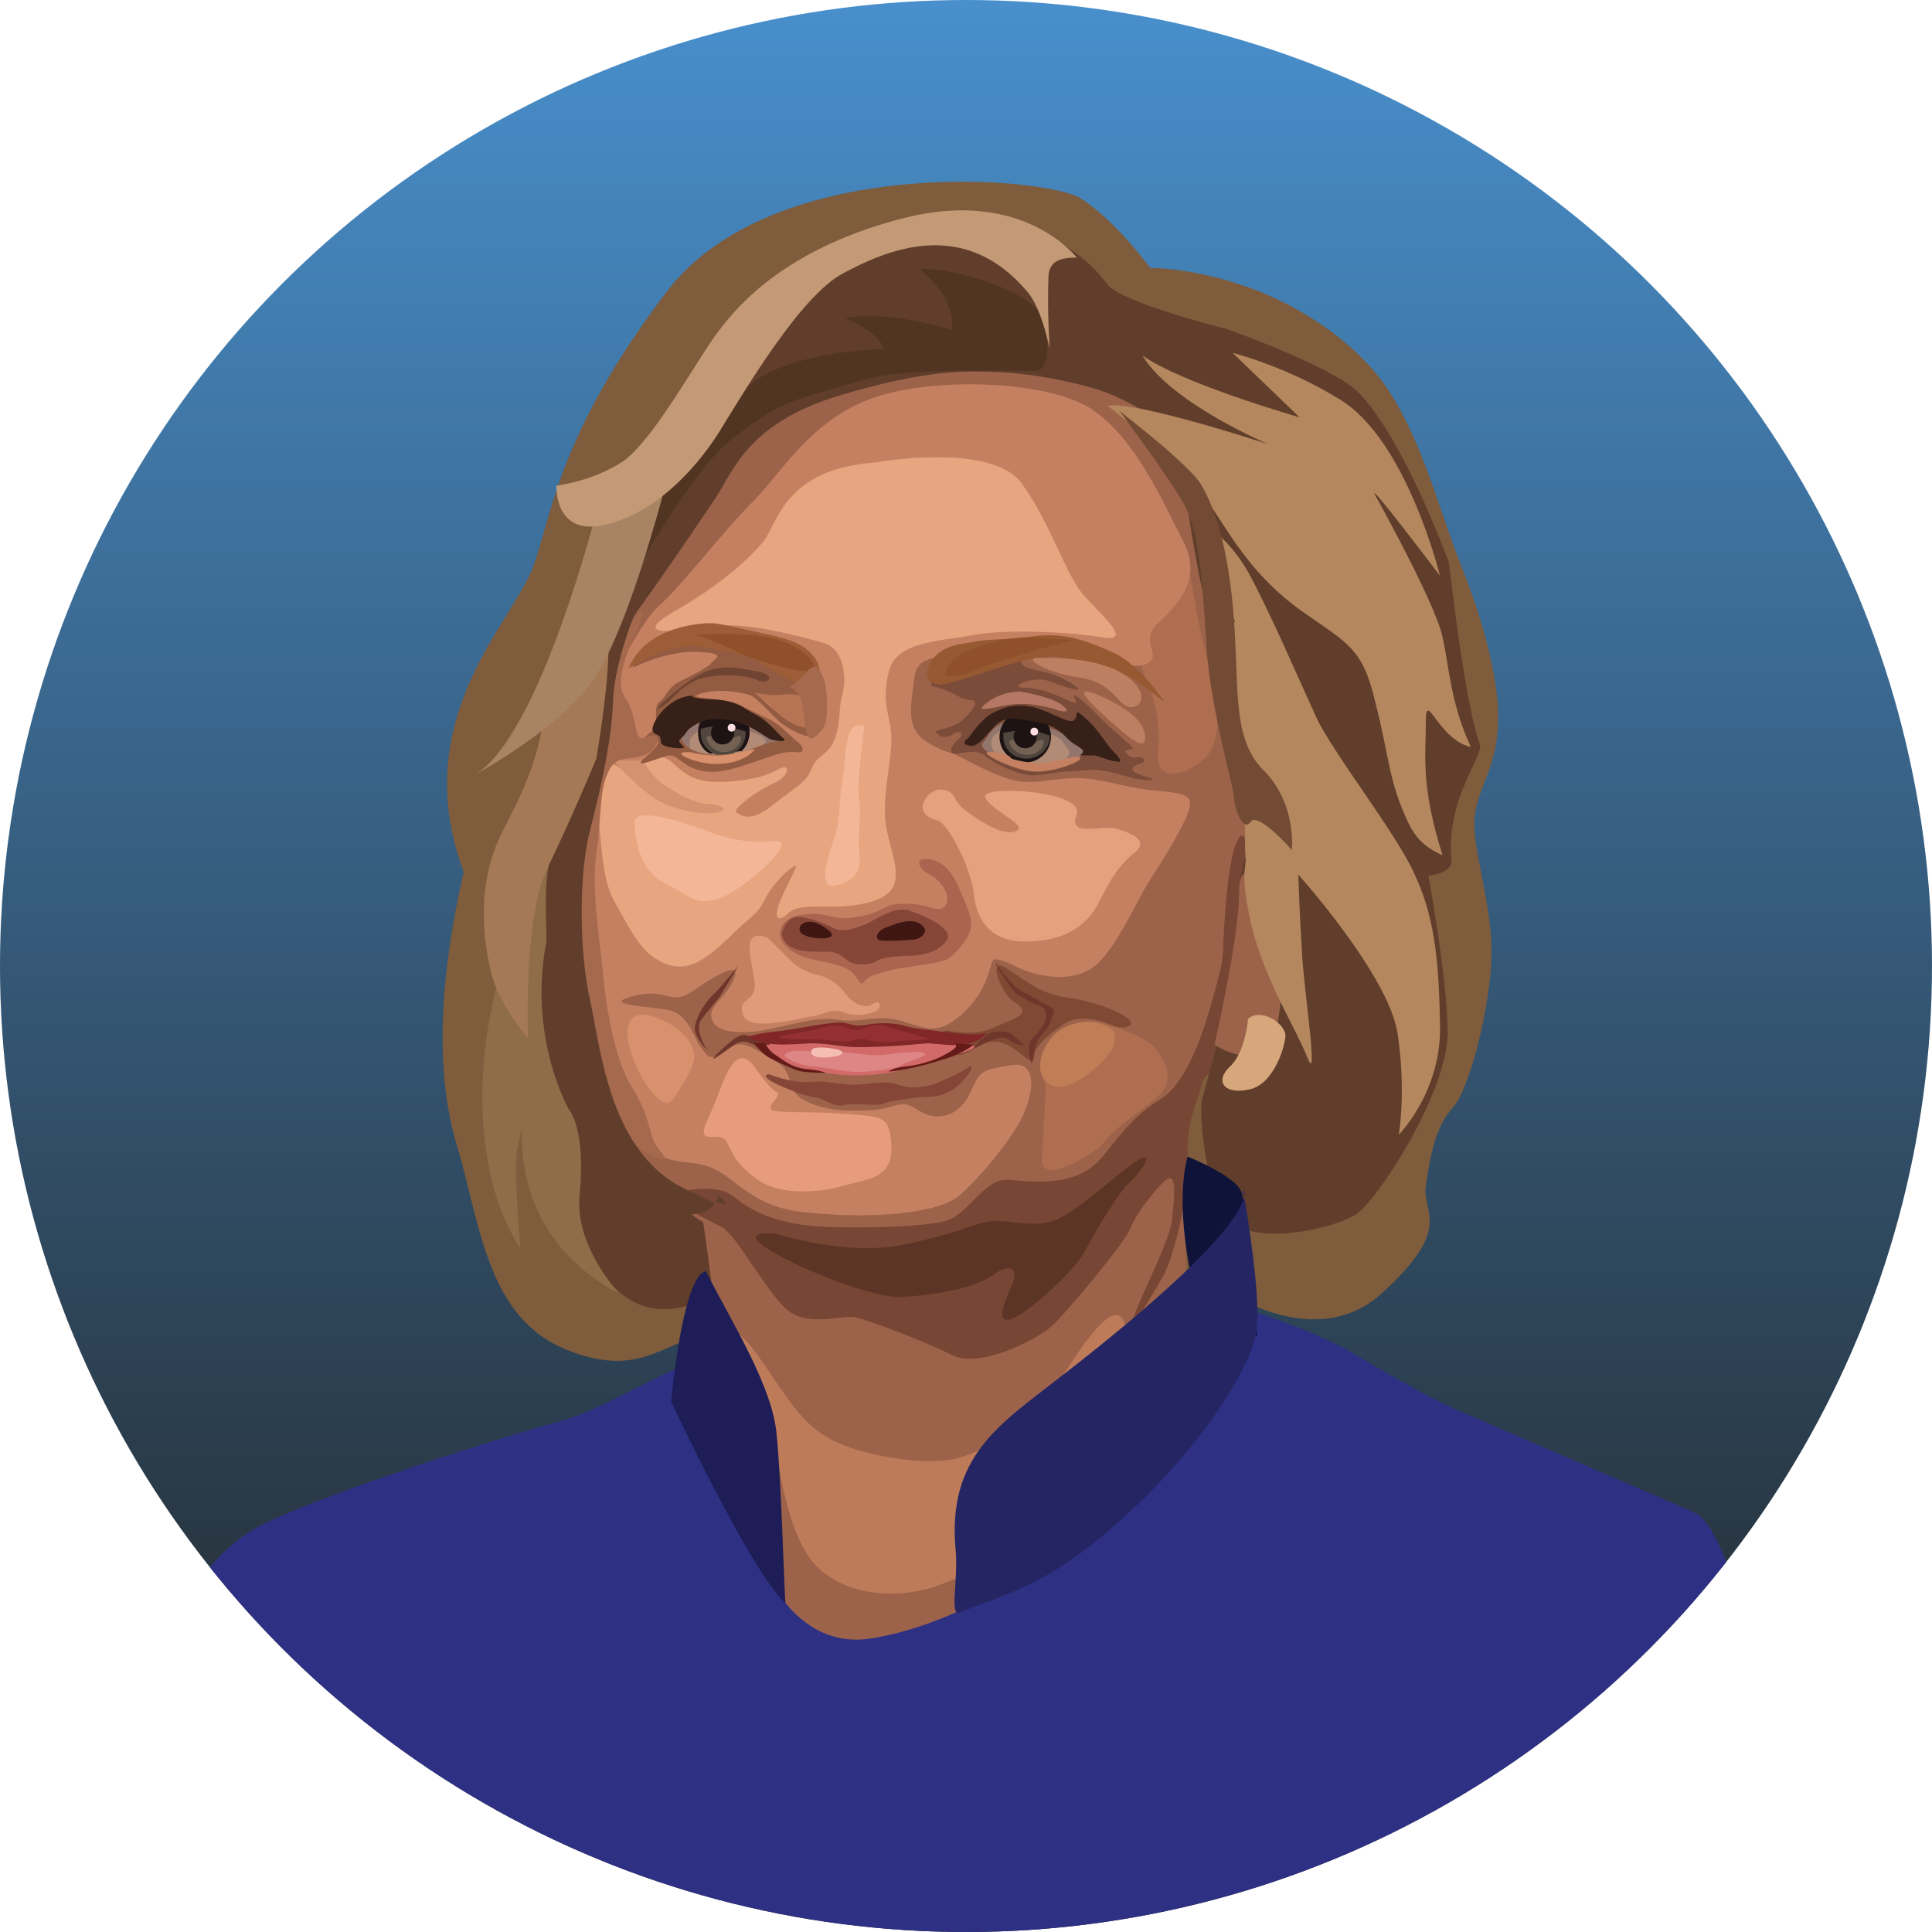 <?xml version="1.0" encoding="utf-8"?>
<!-- Generator: Adobe Illustrator 19.1.0, SVG Export Plug-In . SVG Version: 6.00 Build 0)  -->
<svg version="1.1" id="Layer_1" xmlns="http://www.w3.org/2000/svg" xmlns:xlink="http://www.w3.org/1999/xlink" x="0px" y="0px"
	 viewBox="0 0 150 150" style="enable-background:new 0 0 150 150;" xml:space="preserve">
<style type="text/css">
	.st0{clip-path:url(#SVGID_3_);}
	.st1{fill-rule:evenodd;clip-rule:evenodd;fill:#2E3084;}
	.st2{fill-rule:evenodd;clip-rule:evenodd;fill:#7F5C3C;}
	.st3{fill-rule:evenodd;clip-rule:evenodd;fill:#603E2B;}
	.st4{fill-rule:evenodd;clip-rule:evenodd;fill:#906D49;}
	.st5{fill-rule:evenodd;clip-rule:evenodd;fill:#9C634A;}
	.st6{fill-rule:evenodd;clip-rule:evenodd;fill:#AE6E4F;}
	.st7{fill-rule:evenodd;clip-rule:evenodd;fill:#C58061;}
	.st8{fill-rule:evenodd;clip-rule:evenodd;fill:#B67455;}
	.st9{fill-rule:evenodd;clip-rule:evenodd;fill:#AA644F;}
	.st10{fill-rule:evenodd;clip-rule:evenodd;fill:#E7A580;}
	.st11{fill-rule:evenodd;clip-rule:evenodd;fill:#D59270;}
	.st12{fill-rule:evenodd;clip-rule:evenodd;fill:#F3B697;}
	.st13{fill-rule:evenodd;clip-rule:evenodd;fill:#E89C7E;}
	.st14{fill-rule:evenodd;clip-rule:evenodd;fill:#854638;}
	.st15{fill-rule:evenodd;clip-rule:evenodd;fill:#3F1612;}
	.st16{fill-rule:evenodd;clip-rule:evenodd;fill:#E19A7C;}
	.st17{fill-rule:evenodd;clip-rule:evenodd;fill:#804934;}
	.st18{fill-rule:evenodd;clip-rule:evenodd;fill:#D26A69;}
	.st19{fill-rule:evenodd;clip-rule:evenodd;fill:#DE8585;}
	.st20{fill-rule:evenodd;clip-rule:evenodd;fill:#F5BEB4;}
	.st21{fill-rule:evenodd;clip-rule:evenodd;fill:#6F362B;}
	.st22{fill-rule:evenodd;clip-rule:evenodd;fill:#812728;}
	.st23{fill-rule:evenodd;clip-rule:evenodd;fill:#935B41;}
	.st24{fill-rule:evenodd;clip-rule:evenodd;fill:#784634;}
	.st25{fill-rule:evenodd;clip-rule:evenodd;fill:#B18B75;}
	.st26{fill-rule:evenodd;clip-rule:evenodd;fill:#92766D;}
	.st27{fill-rule:evenodd;clip-rule:evenodd;fill:#1D1314;}
	.st28{fill-rule:evenodd;clip-rule:evenodd;fill:#50463E;}
	.st29{fill-rule:evenodd;clip-rule:evenodd;fill:#736253;}
	.st30{fill-rule:evenodd;clip-rule:evenodd;fill:#FCDEE1;}
	.st31{fill-rule:evenodd;clip-rule:evenodd;fill:#BD7F61;}
	.st32{fill-rule:evenodd;clip-rule:evenodd;fill:#943034;}
	.st33{fill-rule:evenodd;clip-rule:evenodd;fill:#5C3526;}
	.st34{fill-rule:evenodd;clip-rule:evenodd;fill:#BE7B5A;}
	.st35{fill-rule:evenodd;clip-rule:evenodd;fill:#E7A07E;}
	.st36{fill-rule:evenodd;clip-rule:evenodd;fill:#7B4C39;}
	.st37{fill-rule:evenodd;clip-rule:evenodd;fill:#362018;}
	.st38{fill-rule:evenodd;clip-rule:evenodd;fill:#D9906C;}
	.st39{fill-rule:evenodd;clip-rule:evenodd;fill:#9C5D37;}
	.st40{fill-rule:evenodd;clip-rule:evenodd;fill:#90512A;}
	.st41{fill-rule:evenodd;clip-rule:evenodd;fill:#704432;}
	.st42{fill-rule:evenodd;clip-rule:evenodd;fill:#B47864;}
	.st43{fill-rule:evenodd;clip-rule:evenodd;fill:#965931;}
	.st44{fill-rule:evenodd;clip-rule:evenodd;fill:#B4875E;}
	.st45{fill-rule:evenodd;clip-rule:evenodd;fill:#513421;}
	.st46{fill-rule:evenodd;clip-rule:evenodd;fill:#D6A77B;}
	.st47{fill-rule:evenodd;clip-rule:evenodd;fill:#C07D56;}
	.st48{fill-rule:evenodd;clip-rule:evenodd;fill:#641A17;}
	.st49{fill-rule:evenodd;clip-rule:evenodd;fill:#0F1239;}
	.st50{fill-rule:evenodd;clip-rule:evenodd;fill:#252564;}
	.st51{fill-rule:evenodd;clip-rule:evenodd;fill:#1E1D57;}
	.st52{fill-rule:evenodd;clip-rule:evenodd;fill:#734A34;}
	.st53{fill-rule:evenodd;clip-rule:evenodd;fill:#A5694E;}
	.st54{fill-rule:evenodd;clip-rule:evenodd;fill:#A57955;}
	.st55{fill-rule:evenodd;clip-rule:evenodd;fill:#A98464;}
	.st56{fill-rule:evenodd;clip-rule:evenodd;fill:#C49975;}
</style>
<g>
	<defs>
		<circle id="SVGID_1_" cx="75" cy="75" r="75"/>
	</defs>
	<linearGradient id="SVGID_2_" gradientUnits="userSpaceOnUse" x1="75" y1="150" x2="75" y2="9.094947e-13">
		<stop  offset="0" style="stop-color:#212121"/>
		<stop  offset="1" style="stop-color:#488FCC"/>
	</linearGradient>
	<use xlink:href="#SVGID_1_"  style="overflow:visible;fill-rule:evenodd;clip-rule:evenodd;fill:url(#SVGID_2_);"/>
	<clipPath id="SVGID_3_">
		<use xlink:href="#SVGID_1_"  style="overflow:visible;"/>
	</clipPath>
	<g id="Shape_251_3_" class="st0">
		<g>
			<path class="st1" d="M131.5,117.4c-4.9-2.1-18.3-7.9-18.3-7.9s-2.8-1.2-8.1-4.4c-4.4-2.6-12.8-4.8-12.8-4.8s-28.1,3.5-34.1,4.3
				c-6,0.8-10.1,4.5-14.9,5.8c-4.8,1.3-17.9,5.5-22.8,7.9c-5,2.4-7.1,8.3-7.1,8.3l-5.4,26.8c0,0,32.1,4.2,64.6,4
				c33.4-0.2,67.2-4.7,67.2-4.7S136.4,119.5,131.5,117.4z"/>
		</g>
	</g>
	<g id="Shape_234_2_" class="st0">
		<g>
			<path class="st2" d="M114.5,63.3c0.3-2.3,1.7-3.7,1.8-7.1c0.2-3.4-1.4-8.7-2.9-12.4c-1.5-3.7-2.9-9.4-5.6-13.5
				c-2.7-4.1-7.7-7-11.5-8.2c-3.8-1.3-7-1.3-7-1.3s-2.7-3.7-5.4-5.4c-2.7-1.7-23.9-3.5-32.1,7.2c-8.2,10.8-8.8,16.7-10.3,21.1
				c-1.4,4.4-10,11.9-5.5,24c-1.7,7.4-2.4,15.2-0.5,21.3c1.8,6.1,2.3,13.3,8.5,15.8c6.3,2.5,7.6-1.2,13.4-1.9s36.5-3.5,36.5-3.5
				s7.8,6.1,13.4,1c5.6-5.1,3.1-6.2,3.4-8.3s0.7-4.6,2.1-6.1c1.3-1.4,3-8.1,3-12.1S114.2,65.6,114.5,63.3z"/>
		</g>
	</g>
	<g id="Shape_250_3_" class="st0">
		<g>
			<path class="st3" d="M52,88.5l-5.8-26.2c0,0-1.1-2.7-3.4,5.3c-2.3,8-1.6,7.3,1.2,23.3c2.8,16,11.6,9.4,11.6,9.4
				C57.1,94.9,52,88.5,52,88.5z"/>
		</g>
	</g>
	<g id="Shape_235_2_" class="st0">
		<g>
			<path class="st4" d="M45,92.8c0.5-5.2-0.8-6.6-0.8-6.6s-3.6-6.2-1.5-14.3c1.7-6.5,2.6-11.1,2.6-11.1l-1.5-11.7
				c0,0,0.5,9.5-4.7,25.6c-2.6,8.2-2.1,17.1,1.3,22.2c-0.6-7.9-0.3-7.2,0.1-9.2c0.4-1.9-1.9,7.7,7.5,12.7
				C48.1,100.4,44.6,96.8,45,92.8z"/>
		</g>
	</g>
	<g id="Shape_181_2_" class="st0">
		<g>
			<path class="st5" d="M100.3,50c-0.4-0.5-1.9-9.1-3.4-11c-1.4-1.9-2.6-5.8-5.6-7.9c-3-2.1-7.2-5.2-9.1-5.8c-1.8-0.6-4-2.2-6.1-2.2
				s-6.4,1.1-7,1.2c-0.6,0.1-16.9,7.5-20,18.9c0,0-4.4,14.1-4.4,18.4s0,9.7,0.1,12.7c0.1,2.9,0.1,9.3,4.5,15.3
				c3,4.1,5.3,5.3,5.3,5.3s1.5,10.3,1.6,14.2c0.1,3.9,2.3,19.6,11.5,18.1c9.2-1.5,20.1-9.7,22.8-17.1c2.7-7.4,1.1-16.6,1.4-19.9
				c0.3-3.4,0.8-7.2,2.6-7.9c1.8-0.6,4.3,0.9,4.8-4.5c0.4-5.4,0.1-13.3,0-15.1C99.2,60.6,100.8,50.5,100.3,50z"/>
		</g>
	</g>
	<g id="Shape_248_3_" class="st0">
		<g>
			<path class="st5" d="M93.4,71.6c0.1-2.5-0.3-4.5-1.6-2.3c-1.3,2.3-1.8,2.8-3.1,5.8c-1.3,3-0.8,3.2-0.8,3.2c1.6,7.2,4.3,1.1,5.1-1
				C93.7,75.4,93.3,74.1,93.4,71.6z"/>
		</g>
	</g>
	<g id="Shape_247_3_" class="st0">
		<g>
			<path class="st6" d="M93.9,51.8c-0.8-2.6-1.6-7.9-1.6-7.9c-1.4-0.6-4.8,5.4-4.1,6.9c0.6,1.5,2.1,4.4,1.7,7.4
				c-0.3,2.9,2.4,1.9,3.7,0.6C94.9,57.5,94.7,54.4,93.9,51.8z"/>
		</g>
	</g>
	<g id="Shape_182_2_" class="st0">
		<g>
			<path class="st7" d="M89.9,61.4c-2.4-0.2-3-0.6-5.1-0.9s-3.7,0.3-5.3,0.2c-1.6-0.1-3.7-1.3-4.9-1.9c-1.2-0.6-1.1-0.3-2.3-1
				c-1.2-0.6-1.8-1.5-1.5-3.7c0.3-2.2,0-2.8,2.6-3.2c2.6-0.4,5.2-1.7,8.7-0.9s5.8,2.2,7,1.5s-0.8-1.7,0.9-3.2
				c1.6-1.5,3.4-3.5,1.8-6.4c-1.5-2.9-3.6-7.8-7-10.1S72.2,29.2,67.5,31c-4.7,1.8-6.8,5.7-9.1,8s-5.4,6.4-7.2,8s-3.9,6.6-4.9,8
				s-2.3,7.4-1.6,10.5c0.6,3.1,0.2,8.4,0.4,9.8c0,0-0.9,9.7,5.4,14c2.6,1.7,3.5,0.1,6.4,2.4c2.9,2.3,4.5,2.4,7.9,2.6
				s8.1-0.1,9.7-1.5c1.6-1.4,3.4-3.6,4.5-5.4s1.9-5.1-0.5-4.7c-2.5,0.4-2.4,0.5-3.2,2.2s-2.5,2.3-4,1.3c-1.5-1-1.6-0.1-3.7,0
				c-2.1,0.1-3.7,0-5.2-0.8c-1.5-0.8-0.6-2.1-2.2-3s-2.5-1.9-3.9-0.9c-1.3,1-1.3,0.5-1.9-0.2c-0.6-0.8-0.9-2.6-2.6-2.9
				c-1.7-0.3-5.3-0.4-2.5-1.1c2.6-0.6,2.7,0.8,4.4-0.3c2.6-1.8,3.9-2.3,3.2-0.8s-2.2,2-1.5,3.2c0.5,0.9,2.8,0.9,4.8,0.4
				c1.9-0.4,3.4-0.9,5.1-0.6c1.7,0.2,2.8-0.5,4.8,0.1c1.9,0.6,2.7,1,4.4-0.4s2.2-3.1,2.4-3.8c0.2-0.5-0.1-1.1,2.1,0
				c1.5,0.7,4.2,1.3,6-0.1c1.7-1.4,3.2-5,4.3-6.7c1.1-1.7,2.7-4.3,3-5.4C92.6,61.9,92.3,61.6,89.9,61.4z"/>
		</g>
	</g>
	<g id="Shape_241_1_" class="st0">
		<g>
			<path class="st8" d="M63.4,51.9l-4.5,1.3c-0.9,0-0.7,0.6,0.3,1.1c1,0.5,1.6,2.2,3.1,2.5c1,0.2,1.2,0.1,1.6-1.2
				C64.6,53.8,63.4,51.9,63.4,51.9z"/>
		</g>
	</g>
	<g id="Shape_191_1_" class="st0">
		<g>
			<path class="st9" d="M74.3,68.6c-1-2.1-2.4-1.9-2.4-1.9c-1-0.1-0.4,0.9,0.1,1.1c0.5,0.2,1.3,0.9,1.5,1.6c0.2,0.8-0.2,1.4-1.1,1.1
				c-0.9-0.3-1.8-0.4-2.8-0.3c-1,0.1-1.1,0.6-2.6,0.9c-1.5,0.3-1.8,0.2-2.7,0c-0.9-0.2-1.4-0.2-2.4,0s-1.5,1-1.3,1.7
				c0.2,0.8,1.4,1.4,2.1,1.6c0.7,0.2,2.5,0.4,3.2,0.9c0.8,0.5,0.8,1.4,1.2,0.9s1.1-0.6,2.1-0.9c0.9-0.2,3.7-0.5,4.3-0.8
				s1.6-1.5,1.8-2.2C75.6,71.5,75.2,70.6,74.3,68.6z"/>
		</g>
	</g>
	<g id="Shape_183_2_" class="st0">
		<g>
			<path class="st10" d="M84.3,46.4c-1.6-1.7-2.6-5.6-5-8.9c-2.4-3.2-11.3-1.6-11.3-1.6c-7.1,0.5-7.6,4.7-8.7,6.1
				c-1.1,1.4-3.5,3.5-7,5.5c-3.6,2.1,0.5,1.5,3.4,1.1c2.3-0.3,6.4,0.8,8.2,1.3c1.8,0.5,1.8,3.1,1.5,4c-0.3,0.9-0.1,2.2-0.6,3.5
				s-1.4,1.2-1.8,2.3s-1.4,1.5-3,2.8s-2.3,0.9-2.8,0.6c-0.5-0.2,1.7-1.8,2.9-2.3s1.3-1.6,0.4-1.1c-0.9,0.5-2.1,0.9-4.3,1
				c-2.3,0.1-3-0.6-4-1.5c-1-0.9-1.9-0.1-3.2,0.4c-1.3,0.5-0.5-0.5-2.6-0.4s-0.1,3,0.1,4.7c0.2,1.7,0.3,4.4,1.1,5.9
				c0.8,1.4,1.9,3.7,3.1,4.5c2.4,1.6,3.9,0.4,6.1-1.7c1.5-1.5,1.9-1.5,2.5-2.6c0.5-1.1,1.6-2.3,2.3-2.7c0.6-0.4-0.3,0.9-1,2.6
				s0,1.6,0.6,1s1.9-0.5,3.1-0.5s3.8-0.1,4.8-1.2c1-1.1,0.1-2.9-0.3-5c-0.4-2.1,0.5-5.4,0.4-7.1c-0.1-1.7-0.8-2.5-0.2-4.9
				c0.5-2.4,3.9-2.4,6.6-2.9c2.7-0.5,7.9-0.2,10.1,0.2C87.8,49.8,85.9,48.1,84.3,46.4z"/>
		</g>
	</g>
	<g id="Shape_244_2_" class="st0">
		<g>
			<path class="st11" d="M54.9,62.4c-0.8,0-2-0.6-3.1-1.3c-1.1-0.6-1.9-2.1-1.9-2.1c-0.9,0.2-2.3-0.2-2.1,0.2s2.2,2.3,3.2,2.9
				s3.1,1.2,4.5,1C57,62.9,55.7,62.4,54.9,62.4z"/>
		</g>
	</g>
	<g id="Shape_184_2_" class="st0">
		<g>
			<path class="st12" d="M66.7,62c-0.2-1,0.4-5.6,0.4-5.6c-1.6-0.7-1.4,2.4-1.7,4.2c-0.3,1.8-0.1,3.2-0.8,5c-0.6,1.7-1,3.6,0.5,3.1
				c1.5-0.4,1.8-1.4,1.6-2.6C66.6,64.9,66.9,62.9,66.7,62z"/>
		</g>
	</g>
	<g id="Shape_185_2_" class="st0">
		<g>
			<path class="st12" d="M60.2,65.3c-2.1,0.2-3.7-0.2-4.8-0.6s-6.8-2.6-6.1-0.5c0,0,0,3.2,2.2,4.3c2.2,1.1,2.3,1.8,4.2,1.3
				C57.7,69.2,62.2,65.1,60.2,65.3z"/>
		</g>
	</g>
	<g id="Shape_186_2_" class="st0">
		<g>
			<path class="st13" d="M65.9,86.5c-2.7-0.2-3.7-0.1-5.4-0.2c-1.7-0.1,0.4-1.2-0.2-1.5c-0.6-0.3-1.9-2.2-1.9-2.2
				c-1.6-1.7-2.3,1.9-3.4,4.2c-1.1,2.3,0.6,1,1.3,1.7c0.6,0.8,0.5,1.6,2.4,3c1.8,1.4,5.1,1.1,7,0.5c1.9-0.5,3.6-0.6,3.5-3
				C69.1,86.7,68.6,86.7,65.9,86.5z"/>
		</g>
	</g>
	<g id="Shape_187_2_" class="st0">
		<g>
			<path class="st14" d="M75.3,82.8c-0.4,0.3-1.8,1-2.6,1.3c-0.8,0.3-2,0.5-3,0.1c-1-0.4-2.5,0.1-3.8,0s-1.8-0.3-3.1-0.2
				c-1.4,0.1-3.1-0.6-3.1-0.6c-1.3,0.2,2.9,1.8,3.6,1.8c0.7,0.1,1.5,0.8,2.2,0.6c0.6-0.2,2.8,0.1,3.1-0.1s1.9-0.4,2.7-0.5
				s1.4,0.1,2.5-0.5S75.8,82.6,75.3,82.8z"/>
		</g>
	</g>
	<g id="Shape_188_2_" class="st0">
		<g>
			<path class="st14" d="M70.6,70.7c-1.2-0.4-2.7,0.8-3.5,1.1c-0.8,0.3-1.7,0.6-2.3,0.3c-0.6-0.3-1.4-0.7-2.6-0.9s-1.5,1.3-1.5,1.3
				c0.3,1.8,3.1,1.3,3.8,1.4c0.7,0.1,0.9,0.4,1.5,0.8c0.6,0.3,1.6,0.2,2.1-0.1c0.4-0.3,1.9-0.4,2.8-0.4c0.9-0.1,2-0.3,2.6-1.2
				C74.1,72.1,71.8,71.1,70.6,70.7z"/>
		</g>
	</g>
	<g id="Shape_189_2_" class="st0">
		<g>
			<path class="st15" d="M64.3,72.2c-0.9-0.7-1.6-0.8-2.1-0.4c0,0-0.5,0.6,0.5,0.9S65.2,72.9,64.3,72.2z"/>
		</g>
	</g>
	<g id="Shape_190_1_" class="st0">
		<g>
			<path class="st15" d="M71.4,71.7c-0.8-0.5-2.3,0.2-2.3,0.2c-1.1,0.3-1.2,1-0.8,1.1c0.4,0.1,2.6,0,2.9-0.1
				C71.7,72.7,72.2,72.2,71.4,71.7z"/>
		</g>
	</g>
	<g id="Shape_193_2_" class="st0">
		<g>
			<path class="st16" d="M67.7,78c-0.7,0.4-1.7-0.3-2.1-0.9c-0.4-0.6-1.2-1.2-2.1-1.4c-0.9-0.2-1.6-0.6-2.2-1.2
				c-0.5-0.5-1.7-1.7-1.7-1.7c-2.4-0.9-1,2.3-1,3.7s-1.4,0.9-0.9,2.3c0.5,1.4,4.5,0.2,5.4,0.1c0.9-0.1,1.4-0.7,2.4-0.3
				c1,0.4,2.1,0.1,2.5-0.1C68.5,78.2,68.4,77.5,67.7,78z"/>
		</g>
	</g>
	<g id="Shape_206_2_" class="st0">
		<g>
			<path class="st17" d="M87.6,79.1c-0.6-0.5-2.4-1.3-4.5-1.6c-2.2-0.3-3.1-1.1-4.9-2.3c-1.7-1.1-0.4,2,0.4,2.5
				c1.9,1.1-0.1,1.4-1.5,2.1s-3.6,0.2-3.6,0.2c-1.4,0.2,0.2,2.4,1.4,1.8c1.2-0.5,1.2-1,2.5-0.9c1.6,0.1,2.9,2.4,2.9,1.1
				c0-0.7,1-1.6,2.3-2.5c1.1-0.7,2.4-0.4,3.5,0C87.4,80.1,88.2,79.6,87.6,79.1z"/>
		</g>
	</g>
	<g id="Shape_196_2_" class="st0">
		<g>
			<path class="st18" d="M75.6,81.2c-0.6-0.3-4.1-0.3-5.7-0.5s-11.5,0-10.8,0.6c0,0,0.9,0.8,1.8,1.2c1,0.4,2.3,0.7,3.9,0.9
				s3.7,0.1,5.6-0.4C72.3,82.4,76.2,81.5,75.6,81.2z"/>
		</g>
	</g>
	<g id="Shape_198_2_" class="st0">
		<g>
			<path class="st19" d="M71.8,81.8c-0.3-0.3-2.3,0-3.2,0.1c-0.9,0.1-2.9-0.2-2.9-0.2c-0.4-0.1-2.3-0.1-3-0.1s-1.2-0.1-1.7,0.2
				c-0.5,0.3,1.4,1,2.1,1c0.6,0,2.4,0.4,3,0.4c0.6,0.1,2.9-0.1,3.7-0.4C70.4,82.4,72.1,82,71.8,81.8z"/>
		</g>
	</g>
	<g id="Shape_197_2_" class="st0">
		<g>
			<path class="st20" d="M65.1,81.5c-0.9-0.2-2.1-0.3-2.1,0.1c0,0-0.2,0.5,0.9,0.5S65.9,81.8,65.1,81.5z"/>
		</g>
	</g>
	<g id="Shape_202_2_" class="st0">
		<g>
			<path class="st21" d="M57.1,80.6c-0.5,0.3-1.6,1.4-1.6,1.4c-0.6,0.7,1.2-0.7,1.7-1c0.8-0.3,0.8,0,1.4,0.1c0.6,0.1,1.2,0,1.2,0
				s-0.3-0.3-1-0.4C58.1,80.5,57.9,80.1,57.1,80.6z M78.9,80.6c-0.4-0.4-0.7-0.6-1.6-0.5c-0.9,0.1-1.7,1.3-1.7,1.3
				c0.3-0.1,1.1-0.6,1.9-0.8s0.8,0.3,1.6,0.5S79.3,81,78.9,80.6z M54.5,79.1c0.6-0.8,1.3-1.6,1.3-1.6s1.2-1.9,1.5-2.5
				c0,0-1.2,1.5-1.9,2.2c-0.7,0.6-1.7,2.3-1.4,3c0.3,0.8,0.9,1.3,0.9,1.3S53.8,79.9,54.5,79.1z M81.6,78.2c-0.4-0.2-1.2-0.7-2.2-1.2
				c-1-0.5-2.1-2.3-2.1-2.3C77.3,75,78.6,77,79,77.2s0.7,0.5,1.7,0.9c0.6,0.2,0.5,0.6,0.5,1c0,0.3-0.5,1-1.1,1.6
				c-0.5,0.6,0,1.9,0,1.9s0.2-1.1,0.4-1.7c0.3-0.6,1-1.1,1.1-1.7C81.8,78.5,82,78.4,81.6,78.2z"/>
		</g>
	</g>
	<g id="Shape_192_2_" class="st0">
		<g>
			<path class="st22" d="M74.1,80.2c-0.8-0.1-2.9-0.3-3.7-0.5c-0.8-0.3-2.1-0.3-2.7-0.2c-0.6,0.1-1.2,0.2-1.8,0s-1.1-0.1-1.9,0
				c-0.8,0.1-2.8,0.5-3.9,0.6c-1.1,0.1-2.1,0.4-2.1,0.4c1.4,0.8,3.2,0.6,5,0.5c1.3,0,2.4,0.3,3.6,0.3c2.7,0,5.1-0.3,5.5-0.3
				c1.3,0.1,3.5,0.5,4.5-0.8C75.8,80.4,74.9,80.3,74.1,80.2z"/>
		</g>
	</g>
	<g id="Shape_195_2_" class="st0">
		<g>
			<path class="st23" d="M63.2,51.5c-0.5-0.8-1.4-1.4-2.9-1.8c-1.6-0.4-2.6-0.3-4.7-0.3c-4.5,0-6.9,2.6-6.4,2.4c3.3-1.5,5-1.2,6-1.1
				c1,0.2,0.2,0.5-0.1,0.9c-0.3,0.3-1.3,0.8-2.3,1.3c-1,0.5-1,1.1-1.6,1.6s0.1,1.7-0.6,2.3c-0.8,0.5-0.8,1.1,0,0.8
				c0.8-0.4,0.7,0.2-0.5,1.2c-1.2,1,0.9,0.1,1.6-0.1s0.8,0.2,1.8,0.8c1,0.5,1.9,0.5,2.9,0.3s2.6-0.8,3.2-1c0.6-0.2,1.4-0.5,2.2-0.4
				c0.8,0.1,0.6-0.5,0-0.9C61.2,57,60.7,56.4,60,56c-0.7-0.4-1.7-0.8-2.4-1.2c-0.7-0.4-1.8-0.5-2.9-0.6c-1.1-0.1-0.7-0.3,0.4-0.5
				c1.1-0.2,2.7,0.1,3.2,0.3c0.5,0.2,1.8,1.7,2.3,2.1c0.5,0.4,1.2,0.8,1.9,1c0.7,0.2,0.7-0.5,0-0.6c-0.7-0.1-1.4-0.5-2.2-1.2
				s-1.7-1.5-1.7-1.5c1.7,0.2,1.2,0.2,2.5,0.1c1.2-0.1,2.4,0.8,2.7,0.4C64.5,53.6,63.8,52.2,63.2,51.5z"/>
		</g>
	</g>
	<g id="Shape_203_2_" class="st0">
		<g>
			<path class="st24" d="M96.1,65.2c-1,1.9-1.1,8.5-1.2,9.3c-0.1,0.8-0.9,3.7-1.4,5.2c-0.5,1.5-1.7,4.7-3.5,5.7
				c-1.7,1.1-2.4,1.9-4.4,4.4s-5.5,1.9-7.4,1.8c-1.8-0.1-3,2.7-4.8,3.2s-7.7,0.6-10.1,0.4s-4.5-0.8-6.2-2.2
				c-1.6-1.4-4.9-0.3-4.9-0.3c0.8,1.1,2.5,1.9,3.7,2.5c1.2,0.5,3.2,4.5,5,6.3c1.7,1.7,4.4,0.5,5.6,0.8s5.2,1.8,7.4,2.9
				c2.2,1.1,6.5-1.2,7.6-2.1c1.1-0.9,5.6-6.4,6.1-7.4c0.4-1,1.2-2.3,2.6-3.8c1.4-1.5,0.9,1.4,0.8,2.8s-2.2,5.4-3,7.6
				c-0.9,2.2,1.5-1.8,2.3-3.2c0.8-1.4,2.1-6.5,1.9-9.3c-0.1-2.8,0.8-4.3,1.1-5.6c0.3-1.3,1.7-0.9,2.4-1.9c0.6-1.1,1.6-9,1.6-10.5
				S97.1,63.3,96.1,65.2z"/>
		</g>
	</g>
	<g id="Shape_212_5_" class="st0">
		<g>
			<path class="st25" d="M59.9,57c-0.8-0.5-2.2-1.3-3.8-1.4c-1.5-0.1-2.8,0.3-3.2,1.7c0,0,0.3,1.2,2.5,1.3c2.2,0.1,3.9-0.9,4.5-1
				C60.5,57.5,60.6,57.5,59.9,57z"/>
		</g>
	</g>
	<g id="Shape_212_copy_5_" class="st0">
		<g>
			<path class="st26" d="M59.9,57c-0.8-0.5-2.2-1.3-3.8-1.4c-1.5-0.1-2.8,0.3-3.2,1.7c0,0,0.1,0.4,0.7,0.8c-0.1-0.3-0.1-0.7,0.1-0.9
				c0.6-0.7,1.6-0.8,2.7-0.8c1,0,1.9,0.4,2.6,0.7c0.4,0.2,0.6,0.4,0.3,0.7c0.3-0.1,0.5-0.2,0.7-0.2C60.5,57.5,60.6,57.5,59.9,57z"/>
		</g>
	</g>
	<g id="Ellipse_3_4_" class="st0">
		<g>
			<path class="st27" d="M54.6,55.7c-0.3,0.3-0.4,0.8-0.4,1.2c0,0.7,0.3,1.3,0.9,1.6c0.1,0,0.2,0,0.3,0c0.8,0,1.5-0.1,2.2-0.2
				c0.4-0.4,0.6-0.9,0.6-1.5c0-0.4-0.1-0.7-0.3-1c-0.6-0.2-1.2-0.4-1.8-0.4C55.5,55.6,55,55.6,54.6,55.7z"/>
		</g>
	</g>
	<g id="Ellipse_3_copy_3_12_" class="st0">
		<g>
			<path class="st28" d="M56.1,56.4c-0.6,0-1.2,0-1.7,0.2c0,0.1,0,0.2,0,0.3c0,0.8,0.5,1.4,1.2,1.7c0.5,0,0.9,0,1.3-0.1
				c0.6-0.3,1-0.9,1-1.6c0,0,0-0.1,0-0.1C57.3,56.6,56.7,56.5,56.1,56.4z"/>
		</g>
	</g>
	<g id="Ellipse_3_copy_4_5_" class="st0">
		<g>
			<path class="st29" d="M57.5,57.2c-0.2-0.2-0.7,0.3-1.3,0.2c-0.6,0-1.2-0.4-1.3-0.2c-0.2,0.1,0.3,1.2,1.3,1.2
				C57.2,58.4,57.7,57.4,57.5,57.2z"/>
		</g>
	</g>
	<g id="Ellipse_3_copy_12_" class="st0">
		<g>
			<circle class="st27" cx="56.1" cy="56.9" r="0.9"/>
		</g>
	</g>
	<g id="Ellipse_3_copy_2_12_" class="st0">
		<g>
			<circle class="st30" cx="56.8" cy="56.5" r="0.3"/>
		</g>
	</g>
	<g id="Shape_221_2_" class="st0">
		<g>
			<path class="st31" d="M88.9,57.1c-0.1-0.9-0.9-1.8-2.9-2.8c-3.5-1.7-1.3,0.4,0.9,2.3C88.5,58,89,58,88.9,57.1z"/>
		</g>
	</g>
	<g id="Shape_238_2_" class="st0">
		<g>
			<path class="st32" d="M71.9,80.6c-0.6-0.2-2.1-0.6-3.1-0.9c-1-0.3-1.4,0.1-1.9,0.2c-0.5,0.2-0.8,0-1.5-0.2s-1.1,0-1.9,0.2
				c-0.9,0.2-2.7,0.5-2.7,0.5c-1.4,0.3,1.8,0.3,2.6,0.3s2.2,0.3,2.8,0.1s0.8-0.2,1.4,0c0.6,0.2,1.8,0.1,2.4,0
				C70.7,80.8,72.5,80.7,71.9,80.6z"/>
		</g>
	</g>
	<g id="Shape_204_2_" class="st0">
		<g>
			<path class="st33" d="M88.5,90c-1.2,0.6-4.3,3.6-6.1,4.5c-1.7,1-3.9,0.2-5.3,0.3c-1.4,0.1-2.4,0.9-6.8,1.8c-4.4,1-10-0.8-10-0.8
				c-6-0.6,6.5,5.1,9.7,4.9c3.2-0.2,5.8-0.8,7.1-1.7c1.3-1,1.9-0.4,1.6,0.4c-0.3,0.9-1.7,3.5-0.2,3s5.1-4,5.7-5.2
				c0.6-1.2,2.1-3.7,3.1-5C88.6,91.1,89.7,89.3,88.5,90z"/>
		</g>
	</g>
	<g id="Shape_205_2_" class="st0">
		<g>
			<path class="st34" d="M85.8,102.5c-1.9,1.6-3.8,5.6-5.3,6.9c-1.5,1.3-3.6,3.1-6.1,3.8s-7.5-0.2-9.8-1.4c-2.4-1.2-3.6-3.5-5.5-6.2
				s-2.7-2.9-2.5-0.5c0.2,2.4,3.7,7.4,3.7,7.4s0.5,5,2.2,7.9c2,3.5,7,4,10.6,2.6c4.2-1.6,6.8-3.8,7.9-6.6c1.1-2.8,4.2-5.8,5.5-8.9
				C87.8,104.5,87.8,100.9,85.8,102.5z"/>
		</g>
	</g>
	<g id="Shape_207_2_" class="st0">
		<g>
			<path class="st35" d="M86.5,64.3c-1.2-0.2-3.6,0.7-2.9-1.1c0.6-1.8-7.5-2.3-7.1-1.3c0.3,1,3.9,2.4,2.1,2.7
				c-1,0.2-2.9-1.1-3.8-1.8c-0.9-0.8-0.6-1.4-1.7-1.5c-1.1-0.1-2.5,1.9-0.3,2.4c0.8,0.2,2.6,3.7,2.8,5.7c0.2,1.8,1.1,3.7,4,3.7
				s4.8-1.1,5.8-3.2c1.1-2.2,1.7-2.9,2.8-3.8C89.2,65.2,87.7,64.6,86.5,64.3z"/>
		</g>
	</g>
	<g id="Shape_208_2_" class="st0">
		<g>
			<path class="st36" d="M89,60.3c-1.5-0.4-1.2-0.8-0.5-1s0.2-0.6-0.3-0.5c-0.5,0.1-0.6-0.2-0.8-0.4c-0.2-0.3,1-0.1,0.4-0.5
				c-0.5-0.5-2.1-1.8-2.7-2.5c-0.6-0.6-1.9-1.8-1.7-1.3c0.2,0.5,0.3,0.6-0.2,0.4c-0.5-0.2-2.1-1.1-3.6-1.1c-1.5,0,0.6-1,1.9-0.5
				c1.3,0.5,3.2,1.1,1.6,0.1c-1.6-1-3.1-0.9-3.6-1.3s0.1-0.4,0.2-0.8c0.2-0.3,0.1-0.9-1.2-0.8c-1.2,0.1-4,0.1-3.9,0.8
				c0,0-3.1,2.2-2.1,2.4s1.5,0.6,2.2,0.9s1,0,1,0.4s-1,1.5-1.6,1.7c-0.6,0.3-1.7,0.4-1.4,0.6c0.3,0.3,0.7,0.5,1.3,0.1
				c0.6-0.4,0.9,0,0.4,0.4s-0.9,1.2-0.1,1.1c0.8-0.1,1.6-0.3,2.2,0.2c0.6,0.5,2.6,1.6,3.9,1.5c1.3-0.1,1.7-0.3,2.5-0.3
				s1.7-0.2,2.5-0.1c0.8,0.1,1.8,0.4,2.5,0.6S90.4,60.7,89,60.3z"/>
		</g>
	</g>
	<g id="Shape_209_2_" class="st0">
		<g>
			<path class="st37" d="M60.8,57.3c-0.4-0.3-1.1-1.3-2.1-1.8c-1-0.5-1.4-1.1-3.4-1.2c-2-0.1-1.5-0.3-1.5-0.3
				c-2.1,0.1-3.4,2.4-3.1,2.8c0.3,0.4,0.6,0.1,0.6,0.8c0,0.5,2,0.6,1.8,0.4c-0.2-0.2-0.5-0.5-0.3-0.6c0.7-0.6,0.3-0.7,1.5-1.3
				c1.2-0.6,2.9-0.1,3.6,0.2c0.7,0.3,1.4,0.8,1.9,1.1C60.5,57.6,61.2,57.6,60.8,57.3z"/>
		</g>
	</g>
	<g id="Shape_212_2_" class="st0">
		<g>
			<path class="st25" d="M79.7,56c-2.4-0.5-3.2,1.5-3.2,1.5c-0.4,0.2-0.3,0.7,0.5,1c0.8,0.3,1.7,0.7,3.8,0.8c2.1,0,2.9-0.5,3.6-1
				C83.6,57.5,82,56.5,79.7,56z"/>
		</g>
	</g>
	<g id="Shape_212_copy_1_" class="st0">
		<g>
			<path class="st26" d="M77.2,58.4c-0.3-0.4-0.3-0.9-0.1-1.2c0.6-0.7,1.6-0.8,2.7-0.8c1,0,1.4,0.4,2.2,0.8c0.5,0.2,0.5,0.5,0.9,0.9
				c0.3,0.3,0,0.8-0.5,1.1c1-0.2,1.6-0.6,2-0.9c-0.8-0.8-2.3-1.8-4.7-2.3c-2.4-0.5-3.2,1.5-3.2,1.5c-0.4,0.2-0.3,0.7,0.5,1
				c0.1,0,0.1,0,0.2,0.1C77.2,58.4,77.2,58.4,77.2,58.4z"/>
		</g>
	</g>
	<g id="Ellipse_3_10_" class="st0">
		<g>
			<ellipse class="st27" cx="79.6" cy="57.2" rx="2" ry="2"/>
		</g>
	</g>
	<g id="Ellipse_3_copy_3_10_" class="st0">
		<g>
			<path class="st28" d="M77.9,56.9c0,0.1,0,0.2,0,0.3c0,1,0.8,1.7,1.8,1.7s1.8-0.8,1.8-1.7c0,0,0-0.1,0-0.1
				c-0.6-0.2-1.2-0.4-1.8-0.4C79,56.7,78.4,56.8,77.9,56.9z"/>
		</g>
	</g>
	<g id="Ellipse_3_copy_4_7_" class="st0">
		<g>
			<path class="st29" d="M81,57.5c-0.2-0.2-0.7,0.3-1.3,0.2c-0.6,0-1.2-0.4-1.3-0.2c-0.2,0.1,0.3,1.1,1.3,1.1
				C80.7,58.7,81.2,57.7,81,57.5z"/>
		</g>
	</g>
	<g id="Ellipse_3_copy_10_" class="st0">
		<g>
			<ellipse class="st27" cx="79.6" cy="57.2" rx="0.9" ry="0.9"/>
		</g>
	</g>
	<g id="Ellipse_3_copy_2_10_" class="st0">
		<g>
			<ellipse class="st30" cx="80.3" cy="56.8" rx="0.3" ry="0.3"/>
		</g>
	</g>
	<g id="Shape_210_2_" class="st0">
		<g>
			<path class="st37" d="M86.4,58.3c-0.5-0.5-1.2-1.8-2.2-2.6c-0.9-0.8-0.4-0.2-0.8,0.2c-0.3,0.4-1.9-0.7-3.2-1
				c-1.3-0.3-2.3,0-3.2,0.5c-0.9,0.5-1.8,1.9-1.8,1.9c-0.4,0.2-0.5,0.5,0.1,0.6c0.6,0.1,1.1-0.6,1.9-1.5c0.8-0.9,1.8-0.6,3.5-0.3
				c1.6,0.3,2,1.2,2.6,1.6c0.1,0.1,0.4,0.2,0.6,0.4c0.2,0.1,0.3,0.3,0,0.5c-0.1,0.1,1.1,0,1.3,0.1c0.6,0.2,1.1,0.4,1.4,0.4
				C87.3,59.3,86.9,58.8,86.4,58.3z"/>
		</g>
	</g>
	<g id="Shape_211_2_" class="st0">
		<g>
			<path class="st38" d="M53.4,80.7c-1.1-1.5-3.2-1.9-3.2-1.9c-3.8-0.5,0.8,8.6,2.1,6.5S54.5,82.2,53.4,80.7z"/>
		</g>
	</g>
	<g id="Shape_213_2_" class="st0">
		<g>
			<path class="st39" d="M63.2,51c-0.6-0.8-1.5-1.3-3.4-1.7c-1.8-0.4-3.5-0.8-4.3-0.9c-0.9-0.1-5.4,0.2-6.7,3.5c0,0,3.2-2.1,5.5-1.7
				c2.3,0.4,3.8,0.6,4.8,1.3s3.4,1.9,4,2.1C63.8,53.7,63.9,51.8,63.2,51z"/>
		</g>
	</g>
	<g id="Shape_214_2_" class="st0">
		<g>
			<path class="st40" d="M63,51.3c-0.3-0.6-2-1.7-3.8-1.9c-1.9-0.3-5.5-0.1-5.5-0.1c1.1,0,3.5,1.4,4.7,1.8c1.2,0.4,3.5,1.1,4.4,1
				C63.7,51.9,63.3,51.9,63,51.3z"/>
		</g>
	</g>
	<g id="Shape_215_2_" class="st0">
		<g>
			<path class="st41" d="M58.7,52.1c-1.7-0.3-2.3-0.4-3.5-0.1C54,52.3,52,54,51.3,54.7c-0.7,0.8,0.6-0.2,0.6-0.2s1.3-1.6,2.8-1.9
				s3.2-0.2,4.1,0.2S60.4,52.4,58.7,52.1z"/>
		</g>
	</g>
	<g id="Shape_217_2_" class="st0">
		<g>
			<path class="st42" d="M82.4,54.7c-0.8-0.6-3.1-1-3.1-1s-1.1-0.1-2.3,0.6c-1.5,1-0.6,0.8,0.9,0.5c1.5-0.3,2.6-0.1,3.8,0.2
				C82.8,55.4,83.2,55.3,82.4,54.7z"/>
		</g>
	</g>
	<g id="Shape_218_2_" class="st0">
		<g>
			<path class="st43" d="M86.5,50.7c-2.2-1-3.9-1.6-6.2-1.3c-2.3,0.3-3.5,0.2-4.5,0.4s-2.5,0.2-3.4,1.4s-0.3,2.2,1,1.9
				S77,52,78,51.7c1-0.3,3-1,4.8-0.6c1.7,0.4,4.4,1.1,5.3,1.7c0.9,0.6,2.3,1.7,2.3,1.7S88.6,51.7,86.5,50.7z"/>
		</g>
	</g>
	<g id="Shape_219_2_" class="st0">
		<g>
			<path class="st40" d="M80.1,49.5c-1.3-0.1-3.4,0.4-4.9,1S73.5,52,73.5,52c-0.7,1.2,2.2,0.1,2.8-0.2c0.6-0.3,3.6-1.1,4.1-1.3
				c0.5-0.2,2.9-0.8,2.9-0.8S81.4,49.6,80.1,49.5z"/>
		</g>
	</g>
	<g id="Shape_220_2_" class="st0">
		<g>
			<path class="st31" d="M86.6,52c-2.4-1.1-5.7-0.9-5.7-0.9c-1.8-0.2,0.1,1.1,2.9,1.5c2.8,0.4,3,2.4,4.1,2.3
				C89,54.8,89,53.1,86.6,52z"/>
		</g>
	</g>
	<g id="Shape_226_2_" class="st0">
		<g>
			<path class="st38" d="M56.4,58.6c-1.3,0.2-2.8-0.2-2.8-0.2c-1.8-0.1,0.2,0.8,1.6,0.9c1.4,0.1,2.6-0.3,3.2-0.9
				C59.1,57.9,57.7,58.4,56.4,58.6z"/>
		</g>
	</g>
	<g id="Shape_228_2_" class="st0">
		<g>
			<path class="st3" d="M112.7,66.8c-0.5-4.7,2.5-8.1,2.2-9c-1.2-3.2-2.4-14.1-2.4-14.1s-3.5-9.7-7.1-13.3c-2-1.9-9.4-4.6-10.3-4.9
				c-0.9-0.2-8.1-2.1-9.1-3.4c-1.4-1.8-2.4-2.5-5.3-4.3c-2.1-1.3-10.9,0.5-14.7,2.4c-1.8,0.9-8.7,5.8-8.7,5.8l-7.9,9.3l-3.2,5.1
				c0,0-1.1,4.5-1.4,5.3C44.4,46.6,43,51,43,51l3.1,3c0,0,2.1-4.9,3.7-7c1.6-2.2,4.4-6.3,5.8-8.4c1.4-2.2,2.6-5.8,9.6-7.9
				c7-2.1,10-1.9,12.5-1.8s6.6,0.9,8.5,1.7c2,0.8,5.2,2.9,5.2,2.9c0,0,0.9,7.8,2.1,13c0.9,4.2,1.4,5.2,2.9,9.9
				c1.4,4.7,1.1,7.7,0.3,10.1s-0.4,6.6-0.6,8.2c-0.2,1.6-2.6,9.9-2.8,10.8c-0.2,0.9,0.3,7.4,2.1,9.2c2,2.1,8.3,0.7,10-0.5
				c1.9-1.5,7.1-9.7,7-14.2c-0.1-4.5-1.5-12-1.5-12S112.8,67.8,112.7,66.8z"/>
		</g>
	</g>
	<g id="Shape_249_3_" class="st0">
		<g>
			<path class="st5" d="M99,70.5c-0.6-2.1-2.8-4.5-2.8-1.1s-1.9,11.7-1.9,11.7s4.2,3,5-2.3C100,73.5,99.7,72.6,99,70.5z"/>
		</g>
	</g>
	<g id="Shape_227_2_" class="st0">
		<g>
			<path class="st7" d="M81.3,59.2c-1.2,0.2-2.8-0.3-2.8-0.3s0-0.4-1.5-0.5c-1.5-0.2,1.6,1.4,3.2,1.5c1.4,0.1,3.3-0.6,3.6-0.9
				C84.3,58.4,82.5,59,81.3,59.2z"/>
		</g>
	</g>
	<g id="Shape_233_2_" class="st0">
		<g>
			<path class="st44" d="M102.2,55.7c-1.2-2.6-3.6-8.2-5.3-11.3c-1.7-3-4.2-4.3-4.2-4.3l3.2,8.2l-2.1-0.8c0,0,2.2,9.8,2.6,13.3
				c0.4,3.5,0.2,4.3,0.3,5.8c0.1,0.8-0.5,1.1,0.5,5.4c1.1,4.3,3.4,7.8,4.3,10.1c0.9,2.3-0.2-4.7-0.4-7.9c-0.2-3.2-0.3-6.3-0.3-6.3
				s7,7.8,7.7,12.3s0.1,7.9,0.1,7.9s3.4-3.4,3.2-8.7c-0.1-5.3-0.5-8.5-2.1-11.8C108.3,64.6,103.4,58.3,102.2,55.7z M114.2,58
				c-1.6-3.4-1.7-6.4-2.2-8.5c-0.4-2.2-4.3-9.4-5.2-11c-0.9-1.6,5,6.2,5,6.2s-2.6-10.6-7.8-13.7c-4.2-2.6-8.3-3.6-8.3-3.6l5.2,5
				c0,0-9.1-2.6-12.2-4.8c2.2,3.7,9.8,6.9,9.8,6.9s-10.3-3.4-12.5-3c0,0,6,4.7,7.9,7.6c1.9,2.9,3.5,5.7,7.1,8.3
				c3.7,2.6,4.8,2.9,5.8,7.2c1.1,4.3,1,6.1,2.6,9.4c0.5,1,1.2,1.8,2.6,2.4c-1.7-5.4-1.3-7.6-1.3-10.3S111.6,57.4,114.2,58z"/>
		</g>
	</g>
	<g id="Shape_237_2_" class="st0">
		<g>
			<path class="st45" d="M81,24.9c-0.6-2.3-7.2-4.2-9.6-4c3,2.4,2.5,4.7,2.5,4.7s-5.3-1.6-8.3-0.9c2.9,1.2,3,2.4,3,2.4
				s-6.7,0.1-10,2.5c-3.2,2.4-6.5,6-6.5,6s-5.7,9.2-6.1,9.8c-0.3,0.6-4,4.2-3,10.2s1.4,5.7,2.4,2.4c1-3.4,2.2-10.3,3.7-13.2
				c0,0,4.8-8.5,7.7-10.7c2.9-2.2,3.9-2.8,6.8-3.6c2.9-0.8,3.9-1.4,7.5-1.6c3.6-0.2,8.4-0.1,9.3-0.1S81.6,27.1,81,24.9z"/>
		</g>
	</g>
	<g id="Shape_231_2_" class="st0">
		<g>
			<path class="st46" d="M96.9,79.1c0,0-0.2,2.6-1.4,3.7c-1.2,1.1-0.5,2.2,1.4,1.8c1.9-0.3,2.8-3.1,2.9-4.1
				C99.9,79.5,97.9,78.2,96.9,79.1z"/>
		</g>
	</g>
	<g id="Shape_242_2_" class="st0">
		<g>
			<path class="st6" d="M90.3,82.3c-0.7-1.5-2.1-2-4.2-2.7c-1.6-0.6-2.2,0-4,0.8c-1.8,0.8-0.9,4.1-0.9,4.1S81,87.8,80.9,90
				c-0.1,2.2,4.2-0.5,4.8-1.3c0.6-0.8,1.8-1.7,3.4-2.9S91,83.8,90.3,82.3z"/>
		</g>
	</g>
	<g id="Shape_243_2_" class="st0">
		<g>
			<path class="st47" d="M85.5,79.5c-1.2-0.5-2.7,0.2-2.7,0.2c-1.7,0.7-2.9,3.5-1.3,4.5s4.9-2.3,5-3.1C86.6,80.2,86.7,80,85.5,79.5z
				"/>
		</g>
	</g>
	<g id="Shape_245_2_" class="st0">
		<g>
			<path class="st48" d="M62.6,83c-1.2-0.1-1.9-0.8-2.4-1.1c-0.5-0.3-0.8-0.9-0.8-0.9h-0.9c0,0,0.8,0.9,1.2,1.1
				c0.4,0.2,1.9,1,2.6,1.1c0.7,0.1,1.8,0.1,1.8,0.1S63.8,83.1,62.6,83z"/>
		</g>
	</g>
	<g id="Shape_246_2_" class="st0">
		<g>
			<path class="st48" d="M74.1,81c0,0,0.2,0.1,0.1,0.3c-0.1,0.2-1,0.7-1.5,0.9s-1.4,0.5-2.4,0.6c-1,0.1-1.3,0.4-1.3,0.4
				c1.5-0.1,3.9-0.8,5-1.2c1-0.4,1.6-0.9,1.6-0.9L74.1,81z"/>
		</g>
	</g>
	<g id="Shape_254_3_" class="st0">
		<g>
			<path class="st49" d="M96.4,92.6c-0.4-1.3-4.2-2.8-4.2-2.8c-1.5,5.7,1.9,15.5,1.9,15.5l3.5-1.6C97.6,103.6,96.8,93.8,96.4,92.6z"
				/>
		</g>
	</g>
	<g id="Shape_252_3_" class="st0">
		<g>
			<path class="st50" d="M96.5,92.4c0,0,0,0.2,0.1,0.5C96.7,92.5,96.5,92.4,96.5,92.4z M96.6,92.9c-0.2,1.1-2.1,4.6-14.4,14.1
				c-4.6,3.6-8.7,6.1-8,13.4c0.2,2.3-0.5,5.1,0.3,4.8c4.3-1.7,7-2.3,12.2-6.9c6.6-5.8,10.9-12.7,10.9-15.5
				C97.8,100.4,96.9,94.6,96.6,92.9z"/>
		</g>
	</g>
	<g id="Shape_253_3_" class="st0">
		<g>
			<path class="st51" d="M60.3,111.4c-0.3-3.7-3.4-8.6-5.5-12.7c-1.8,0.3-2.7,10.1-2.7,10.1s6.1,13.1,8.9,15.7
				C60.9,124.5,60.7,115.4,60.3,111.4z"/>
		</g>
	</g>
	<g id="Shape_258_3_" class="st0">
		<g>
			<path class="st52" d="M98.1,59.8c-2.6-2.6-1.8-6.7-2.4-12.9c-0.5-5.1-1.5-7.6-2.4-9.2s-6.4-5.8-6.4-5.8s3.7,4.9,5,7.2
				s1.5,6.9,1.8,11.4s2.1,10.7,2.1,11.4s0.7,2.8,1.3,1.9c0.6-0.8,3.2,2.2,3.2,2.2S100.7,62.4,98.1,59.8z"/>
		</g>
	</g>
	<g id="Shape_255_3_" class="st0">
		<g>
			<path class="st53" d="M51.3,89.4c-1.1-1.2-0.5-2.2-2.3-5.1c-1.4-2.3-2-6.6-2.2-8.9c-0.2-2.2-0.9-6.2-0.5-9.1
				c0.4-2.8,0.2-4.8,0.9-6.3c0.6-1.5,1.8-0.9,2.9-1.4c1-0.4,1.6-2.1-0.1-1.3c-0.8,0.3-0.5-1.8-1.5-3.2c-1-1.4,0.9-5,0.9-5
				c0.4-1.1,1-2.7-0.5-0.6c-1.5,2.1-2.5,4.5-2.7,6.1s-1,3.8-1.3,5.2c-0.3,1.4-0.5,2.7-0.2,6.3c0.2,3,0.3,3.9,0.2,9.6
				c-0.1,5.7,1.3,8.9,3.1,11.6C49.8,90,52.4,90.6,51.3,89.4z"/>
		</g>
	</g>
	<g id="Shape_256_3_" class="st0">
		<g>
			<path class="st53" d="M63.4,51.8c-0.4-0.4-1.3,1.2-2.1,1.5c0,0,0.8,0.4,1,1.4c0.2,1,0.1,3.2,1,2.5c0.9-0.8,0.9-1.2,0.9-2.6
				S63.9,52.2,63.4,51.8z"/>
		</g>
	</g>
	<g id="Shape_259_3_" class="st0">
		<g>
			<path class="st3" d="M45.8,77.6c-0.8-3.5-0.9-9.6,0-13.1c0.9-3.5,1.7-7.1,1.8-10.1c0.1-3.1,1.9-7.3,1.9-7.3
				c-1.9,1.7-1.5,1.8-2.4,3.6c-0.9,1.8-0.9,1.4-1.3,3.7c-0.5,3-0.9,4.1-2.1,8.6c-1.2,4.5-1.4,4.3-1.3,8.9c0.1,4.5,0,5.4,1,9.4
				c1.3,5.2,5.4,11.7,8.7,12.7c2.2,0.7,3.1-0.1,3.4-0.6c-0.5-0.2-1.4-0.6-2.9-1.4C47.2,88.9,46.6,81.1,45.8,77.6z M55.8,92.8
				c0,0,0,0.2-0.2,0.5C57.1,93.9,55.8,92.8,55.8,92.8z"/>
		</g>
	</g>
	<g id="Shape_239_2_" class="st0">
		<g>
			<path class="st54" d="M47.1,48.4c0,0-4.3,3.2-4.9,7.4c-0.6,4.2-2.4,7.1-3.3,9c-1.9,3.9-1.4,8-0.8,10.6s2.9,5.2,2.9,5.2
				s-0.4-9.3,1.5-13.2c1.9-3.9,3.8-8.5,3.8-8.5S47.7,50.9,47.1,48.4z"/>
		</g>
	</g>
	<g id="Shape_240_2_" class="st0">
		<g>
			<path class="st55" d="M46.5,39c0,0-4.5,18.2-9.7,21.2c0,0,7.4-4,9.7-8.1c2.4-4.1,4.6-12.3,5.3-14.9C52.4,34.6,46.5,39,46.5,39z"
				/>
		</g>
	</g>
	<g id="Shape_236_2_" class="st0">
		<g>
			<path class="st56" d="M83.6,20c0,0-4.1-5.4-13.3-3.1s-13,6.8-14.5,8.8c-1.5,1.9-5,8.4-7.4,10.1c-2.4,1.6-5.2,1.9-5.2,1.9
				s-0.2,3.8,3.5,3.1s7-3.9,9.1-7.2c2.1-3.4,6.4-10.7,9.7-12.4c3.2-1.7,9.3-4.5,14.3,1.5c1.1,1.3,1.7,4.4,1.7,4.4s-0.2-2.7-0.1-5.5
				C81.4,20.2,82.4,20,83.6,20z"/>
		</g>
	</g>
</g>
</svg>
